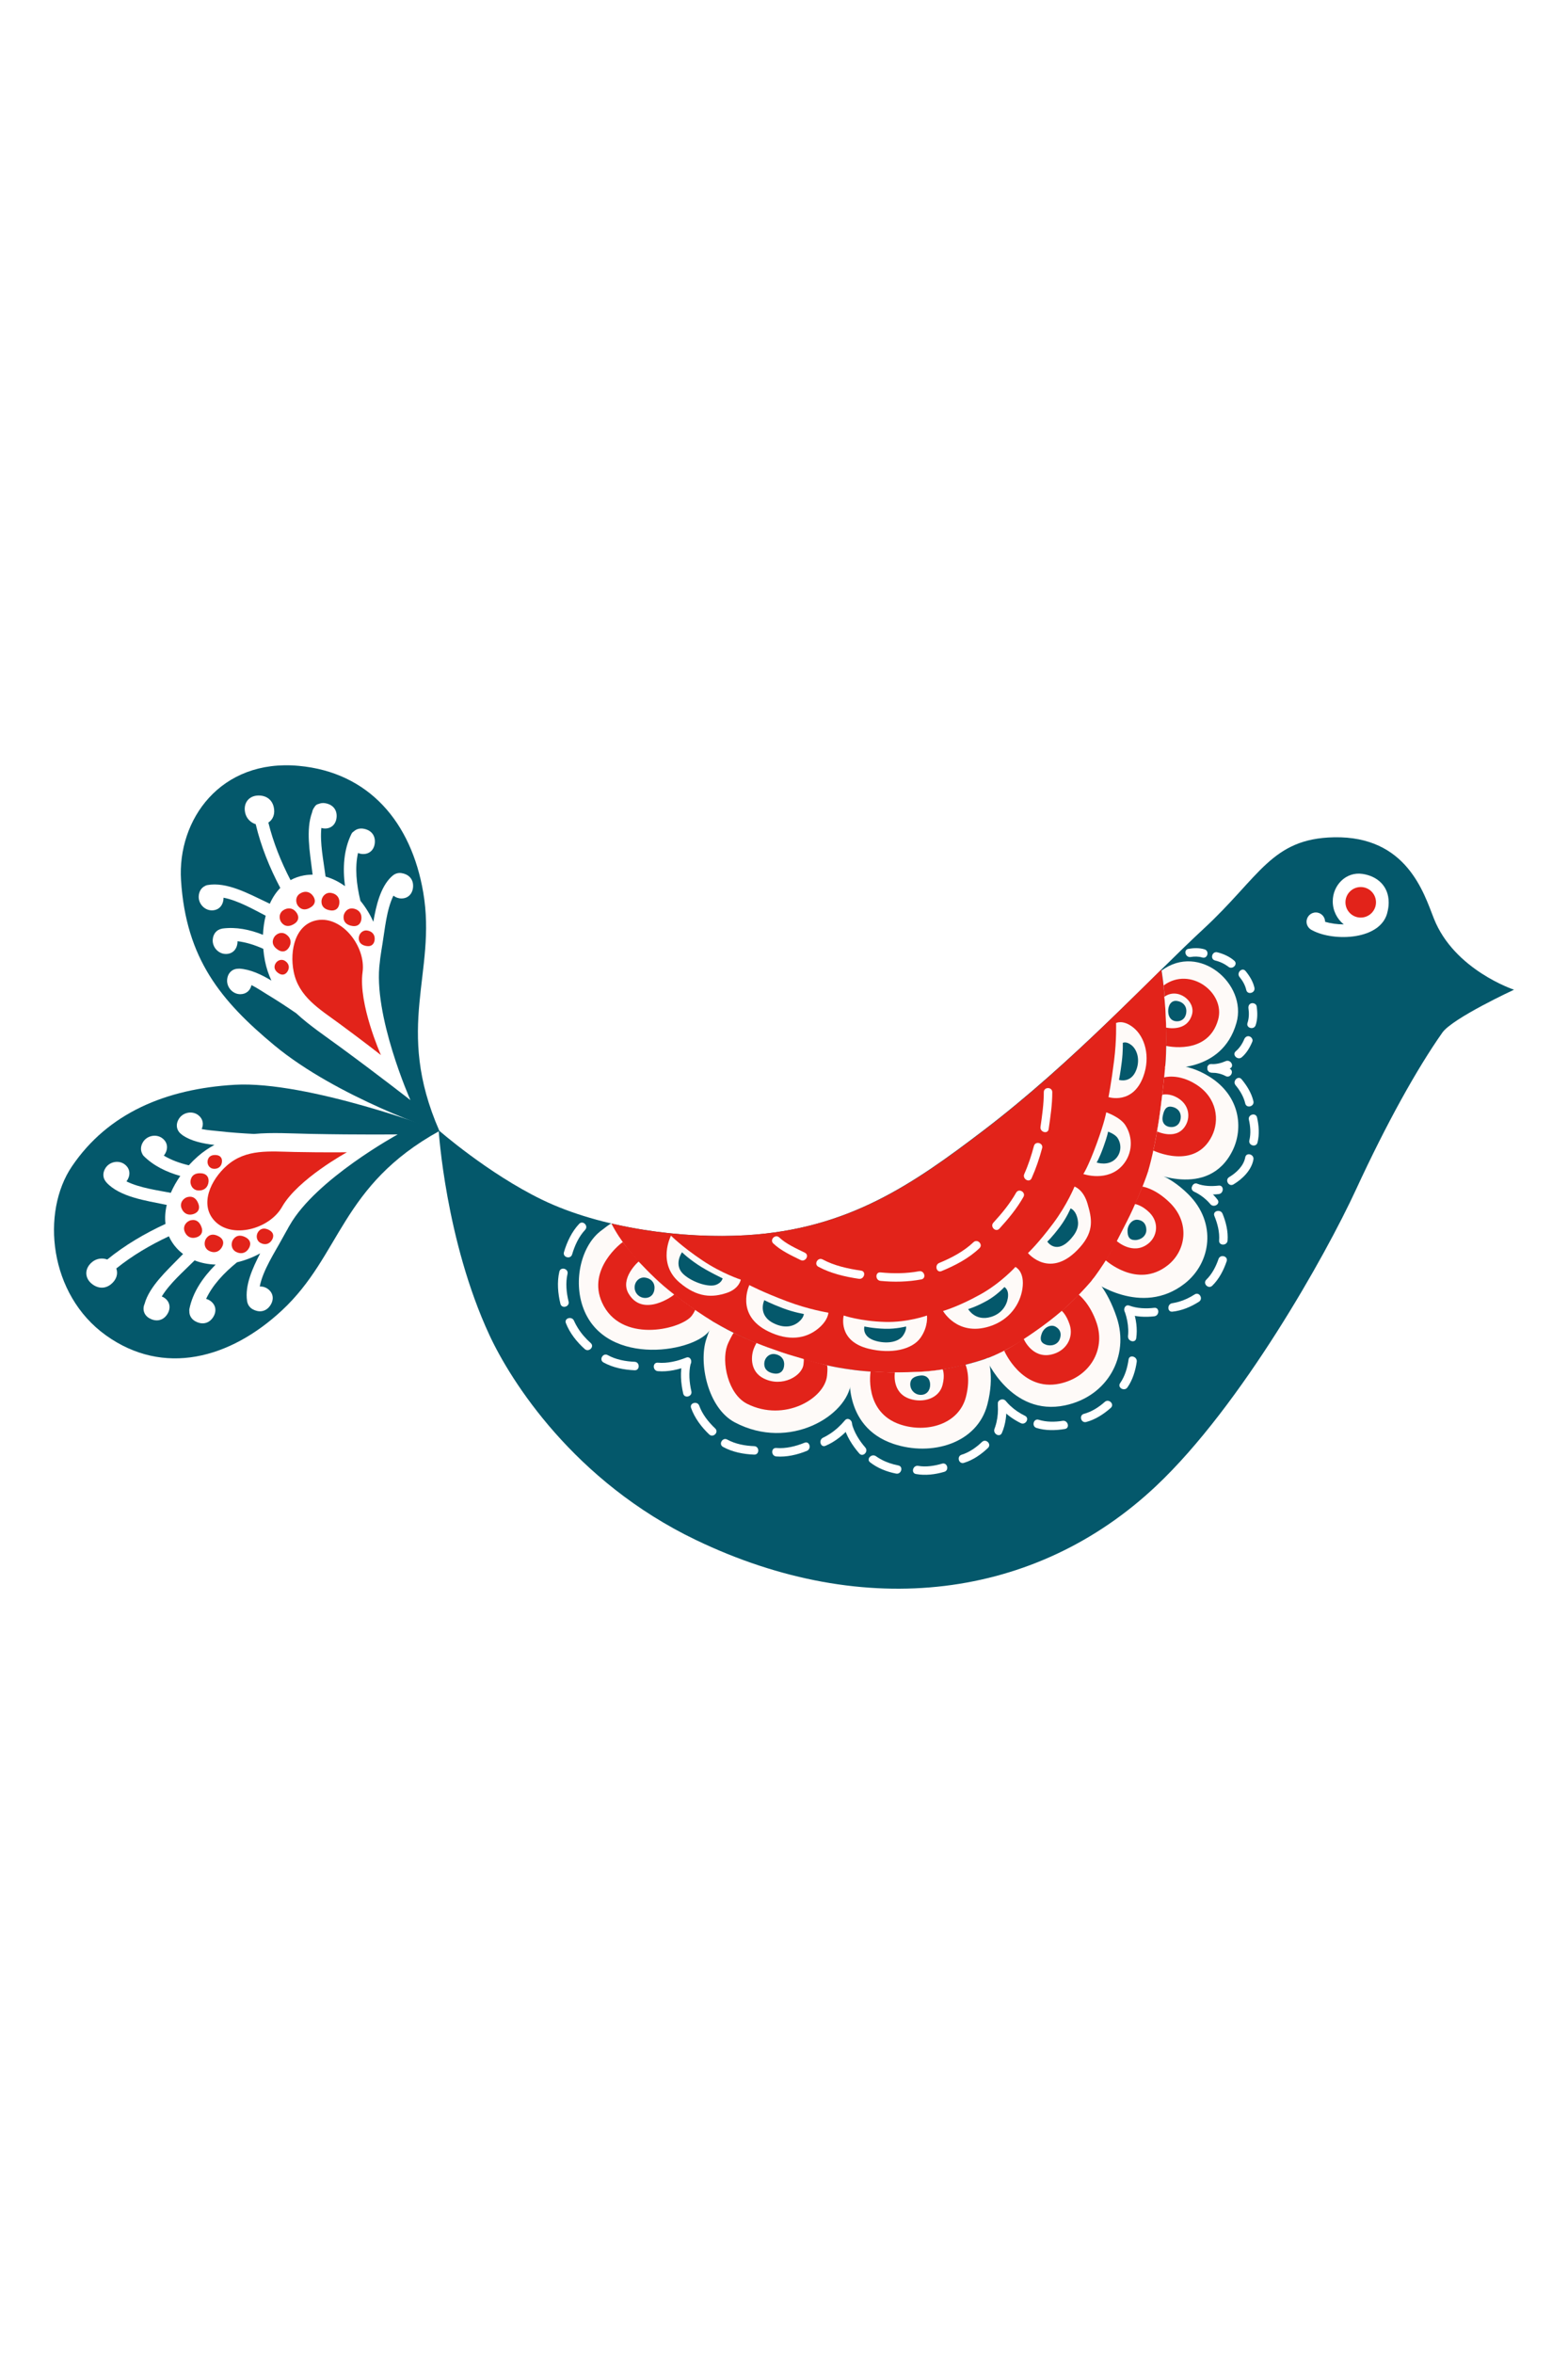 <?xml version="1.0" encoding="UTF-8"?>
<svg width="240px" height="360px" viewBox="0 0 240 360" version="1.1" xmlns="http://www.w3.org/2000/svg" xmlns:xlink="http://www.w3.org/1999/xlink">
    <!-- Generator: Sketch 52.5 (67469) - http://www.bohemiancoding.com/sketch -->
    <title>card8</title>
    <desc>Created with Sketch.</desc>
    <g id="card8" stroke="none" stroke-width="1" fill="none" fill-rule="evenodd">
        <rect fill="#FFFFFF" x="0" y="0" width="240" height="360"></rect>
        <g id="Group" transform="translate(8, 117)">
            <path d="M59.143,55.92 C59.143,55.92 66.671,62.522 74.946,66.542 C84.013,70.946 96.638,72.577 106.292,71.982 C121.836,71.024 131.681,64.21 142.561,55.92 C156.32,45.437 168.276,32.455 176.24,25.091 C184.827,17.151 186.601,11.288 196.188,11.102 C207.328,10.886 209.938,19.652 211.473,23.537 C214.581,31.404 223.736,34.423 223.736,34.423 C223.736,34.423 214.32,38.782 212.768,40.986 C208.891,46.49 204.219,54.884 199.556,64.987 C194.893,75.091 182.025,98.019 168.986,110.323 C150.593,127.681 124.427,131.048 98.521,118.613 C79.835,109.644 70.158,94.253 66.915,87.267 C60.179,72.759 59.143,55.92 59.143,55.92 Z" id="Path" fill="#04586B"></path>
            <path d="M106.368,71.971 C100.091,72.358 92.579,71.837 85.583,70.191 C85.585,70.194 85.583,70.191 85.569,70.158 C91.527,83.63 119.877,98.804 142.922,90.864 C161.225,84.557 168.104,65.257 169.548,54.927 C170.61,47.336 170.955,38.752 169.764,31.333 C162.375,38.603 153.023,47.997 142.638,55.909 C131.756,64.199 121.913,71.014 106.368,71.971 Z" id="Path" fill="#E2231A"></path>
            <g transform="translate(80.462, 69.949)" fill="#FEFAF8" id="Path">
                <path d="M5.121,0.242 C4.872,0.276 3.977,1.029 3.659,1.255 C0.579,3.448 -0.828,8.909 0.859,13.298 C4.354,22.389 18.405,19.871 20.289,16.381 C20.448,16.086 20.663,15.671 20.755,15.3 C13.623,10.928 7.708,5.36 5.121,0.242 Z"></path>
            </g>
            <g transform="translate(83.292, 72.78)" fill="#E2231A" id="Path">
                <path d="M4.03,0.254 C3.883,0.319 -1.481,4.354 0.864,9.52 C3.683,15.728 12.563,13.7 14.465,11.678 C14.658,11.473 15.057,10.851 15.113,10.604 C10.266,7.225 6.96,4.01 4.03,0.254 Z"></path>
            </g>
            <g transform="translate(87.74, 76.014)" fill="#FEFAF8" id="Path">
                <path d="M2.008,0.003 C1.935,0.036 -0.885,2.563 0.461,4.884 C2.663,8.677 7.417,5.163 7.445,5.039 C5.109,3.233 3.736,1.798 2.008,0.003 Z"></path>
            </g>
            <g transform="translate(99.466, 84.91)" fill="#FEFAF8" id="Path">
                <path d="M1.752,0.339 C1.463,0.608 0.91,2.143 0.626,3.021 C-0.541,6.617 0.854,13.522 5.014,15.715 C13.401,20.136 22.304,14.639 22.782,9.611 C22.882,8.552 22.797,7.965 22.664,7.611 C18.337,7.055 14.072,5.668 10.454,4.386 C7.135,3.21 4.739,2.08 1.752,0.339 Z"></path>
            </g>
            <g transform="translate(102.7, 86.527)" fill="#E2231A" id="Path">
                <path d="M1.587,0.396 C1.468,0.546 0.832,1.695 0.596,2.372 C-0.276,4.871 0.723,9.785 3.668,11.257 C9.357,14.104 15.554,10.452 15.889,6.932 C15.959,6.191 15.981,5.615 15.888,5.366 C11.411,4.169 10.171,3.814 7.639,2.917 C5.315,2.093 4.117,1.569 1.587,0.396 Z"></path>
            </g>
            <g transform="translate(106.744, 88.144)" fill="#FEFAF8" id="Path">
                <path d="M1.038,0.333 C0.979,0.408 0.711,0.962 0.593,1.3 C0.157,2.549 0.131,4.73 2.128,5.743 C4.988,7.193 8.072,5.34 8.239,3.58 C8.274,3.21 8.315,2.903 8.269,2.779 C6.084,2.147 5.577,2 4.311,1.551 C3.15,1.139 2.373,0.885 1.038,0.333 Z"></path>
            </g>
            <path d="M122.13,92.521 C122.13,92.521 120.738,101.224 128.767,103.913 C134.563,105.855 141.57,103.873 143.127,97.889 C144.289,93.42 143.181,90.775 143.181,90.775 C143.181,90.775 138.504,92.578 132.675,92.886 C126.224,93.226 122.13,92.521 122.13,92.521 Z" id="Path" fill="#FEFAF8"></path>
            <path d="M125.261,92.804 C125.261,92.804 124.175,99.059 129.795,100.942 C133.853,102.3 138.757,100.913 139.847,96.724 C140.661,93.596 139.761,91.744 139.761,91.744 C139.761,91.744 136.555,92.683 132.46,92.897 C127.976,93.13 125.261,92.804 125.261,92.804 Z" id="Path" fill="#E2231A"></path>
            <path d="M128.973,92.968 C128.973,92.968 128.429,96.072 131.239,97.013 C133.268,97.693 135.721,96.999 136.266,94.904 C136.672,93.34 136.289,92.504 136.289,92.504 C136.289,92.504 134.62,92.815 132.579,92.891 C130.336,92.975 128.973,92.968 128.973,92.968 Z" id="Path" fill="#FEFAF8"></path>
            <path d="M121.139,84.27 C121.139,84.27 120.125,88.163 124.957,89.351 C128.445,90.208 131.643,89.468 132.906,87.662 C134.121,85.923 133.883,84.27 133.883,84.27 C133.883,84.27 130.932,85.344 127.48,85.249 C123.687,85.144 121.139,84.27 121.139,84.27 Z" id="Path" fill="#FEFAF8"></path>
            <path d="M124.309,85.946 C124.309,85.946 123.813,87.612 126.229,88.205 C127.973,88.634 129.572,88.264 130.203,87.361 C130.811,86.492 130.682,85.946 130.682,85.946 C130.682,85.946 129.202,86.346 127.476,86.299 C125.579,86.246 124.309,85.946 124.309,85.946 Z" id="Path" fill="#04586B"></path>
            <path d="M161.668,50.852 C161.668,50.852 165.389,52.06 166.992,47.717 C168.149,44.582 167.194,41.618 165.512,40.248 C163.892,38.929 162.826,39.521 162.826,39.521 C162.826,39.521 162.925,42.055 162.527,45.242 C162.09,48.743 161.668,50.852 161.668,50.852 Z" id="Path" fill="#FEFAF8"></path>
            <path d="M163.277,48.219 C163.277,48.219 165.138,48.823 165.939,46.651 C166.518,45.084 166.04,43.602 165.199,42.917 C164.389,42.258 163.856,42.553 163.856,42.553 C163.856,42.553 163.906,43.821 163.707,45.414 C163.488,47.165 163.277,48.219 163.277,48.219 Z" id="Path" fill="#04586B"></path>
            <path d="M94.701,72.047 C94.701,72.047 92.529,76.25 95.988,79.204 C98.783,81.591 101.079,81.525 103.231,80.813 C105.16,80.175 105.386,78.782 105.386,78.782 C105.386,78.782 102.514,77.849 99.549,75.863 C96.289,73.679 94.701,72.047 94.701,72.047 Z" id="Path" fill="#FEFAF8"></path>
            <path d="M96.393,74.591 C96.393,74.591 94.978,76.565 96.707,78.042 C98.104,79.236 100.447,79.951 101.523,79.595 C102.488,79.276 102.601,78.58 102.601,78.58 C102.601,78.58 100.299,77.493 98.816,76.499 C97.186,75.408 96.393,74.591 96.393,74.591 Z" id="Path" fill="#04586B"></path>
            <path d="M149.339,74.712 C149.339,74.712 152.8,78.924 157.329,73.795 C159.539,71.293 159.097,69.366 158.465,67.188 C157.815,64.944 156.466,64.543 156.466,64.543 C156.466,64.543 155.355,67.291 153.22,70.152 C150.873,73.297 149.339,74.712 149.339,74.712 Z" id="Path" fill="#FEFAF8"></path>
            <path d="M152.3,72.965 C152.3,72.965 153.67,75.071 155.934,72.506 C157.039,71.255 157.178,70.292 156.863,69.203 C156.537,68.081 155.862,67.88 155.862,67.88 C155.862,67.88 155.307,69.254 154.239,70.685 C153.066,72.257 152.3,72.965 152.3,72.965 Z" id="Path" fill="#04586B"></path>
            <path d="M142.922,90.863 C142.922,90.863 146.746,99.77 155.029,98.015 C161.571,96.63 164.884,90.443 162.931,84.576 C161.472,80.195 159.477,78.47 159.477,78.47 C159.477,78.47 156.161,82.639 151.44,86.072 C146.215,89.87 142.922,90.863 142.922,90.863 Z" id="Path" fill="#FEFAF8"></path>
            <path d="M145.704,89.65 C145.704,89.65 148.379,95.924 154.178,94.696 C158.757,93.726 161.235,89.559 159.868,85.453 C158.847,82.386 157.102,81.071 157.102,81.071 C157.102,81.071 154.936,83.465 151.551,85.907 C147.801,88.614 145.704,89.65 145.704,89.65 Z" id="Path" fill="#E2231A"></path>
            <path d="M148.698,87.868 C148.698,87.868 149.97,90.865 152.869,90.251 C155.158,89.766 156.397,87.682 155.714,85.629 C155.203,84.095 154.514,83.56 154.514,83.56 C154.514,83.56 153.211,84.694 151.559,85.895 C149.73,87.225 148.698,87.868 148.698,87.868 Z" id="Path" fill="#FEFAF8"></path>
            <path d="M159.109,78.914 C159.109,78.914 166.687,84.594 173.348,79.366 C177.363,76.214 178.284,70.114 173.909,65.745 C170.641,62.482 167.74,62.156 167.74,62.156 C167.74,62.156 167.134,64.252 164.826,69.286 C162.164,75.091 159.109,78.914 159.109,78.914 Z" id="Path" fill="#FEFAF8"></path>
            <path d="M161.198,75.787 C161.198,75.787 166.058,80.258 170.72,76.598 C173.531,74.392 174.176,70.122 171.113,67.064 C168.826,64.78 166.847,64.544 166.847,64.544 C166.847,64.544 165.877,67.028 164.58,69.629 C161.899,75.006 161.198,75.787 161.198,75.787 Z" id="Path" fill="#E2231A"></path>
            <path d="M162.942,72.883 C162.942,72.883 165.408,75.111 167.739,73.281 C169.145,72.178 169.467,70.043 167.935,68.514 C166.791,67.372 165.739,67.217 165.739,67.217 C165.739,67.217 165.173,68.522 164.501,69.833 C163.156,72.464 162.942,72.883 162.942,72.883 Z" id="Path" fill="#FEFAF8"></path>
            <path d="M167.739,62.156 C167.739,62.156 176.919,66.623 180.662,59.027 C182.316,55.671 181.864,50.731 177.177,47.767 C173.274,45.299 170.343,46.153 170.343,46.153 C170.343,46.153 170.158,48.525 169.687,52.184 C168.863,58.591 167.739,62.156 167.739,62.156 Z" id="Path" fill="#FEFAF8"></path>
            <path d="M168.526,59.026 C168.526,59.026 174.886,62.109 177.506,56.792 C178.663,54.443 178.347,50.985 175.066,48.91 C172.334,47.182 170.187,47.839 170.187,47.839 C170.187,47.839 170.043,49.423 169.713,51.985 C169.136,56.47 168.526,59.026 168.526,59.026 Z" id="Path" fill="#E2231A"></path>
            <path d="M169.096,56.101 C169.096,56.101 172.269,57.639 173.578,54.98 C174.157,53.806 173.999,52.077 172.358,51.039 C170.992,50.175 169.898,50.494 169.898,50.494 C169.898,50.494 169.8,51.296 169.635,52.577 C169.346,54.819 169.096,56.101 169.096,56.101 Z" id="Path" fill="#FEFAF8"></path>
            <path d="M170.326,46.355 C170.326,46.355 179.025,47.403 181.26,39.47 C182.915,33.591 175.614,27.181 169.789,31.49 C169.789,31.49 170.194,33.706 170.379,37.386 C170.701,43.779 170.326,46.355 170.326,46.355 Z" id="Path" fill="#FEFAF8"></path>
            <path d="M170.462,43.011 C170.462,43.011 176.881,44.565 178.446,39.012 C179.604,34.896 174.175,30.762 170.098,33.778 C170.098,33.778 170.281,35.071 170.384,37.705 C170.559,42.171 170.462,43.011 170.462,43.011 Z" id="Path" fill="#E2231A"></path>
            <path d="M170.485,40.216 C170.485,40.216 173.669,40.988 174.451,38.211 C175.031,36.153 172.24,34.01 170.201,35.519 C170.201,35.519 170.312,36.27 170.382,37.553 C170.505,39.8 170.485,40.216 170.485,40.216 Z" id="Path" fill="#FEFAF8"></path>
            <path d="M179.895,72.794 C179.999,71.414 179.644,69.955 179.123,68.692 C178.81,67.932 177.556,68.265 177.874,69.036 C178.358,70.209 178.696,71.514 178.6,72.794 C178.538,73.626 179.834,73.622 179.895,72.794 Z" id="Path" fill="#FFFFFF"></path>
            <path d="M174.902,65.357 C176.038,65.774 177.352,65.826 178.539,65.69 C179.357,65.596 179.367,64.299 178.539,64.394 C177.45,64.52 176.287,64.491 175.246,64.108 C174.462,63.819 174.124,65.071 174.902,65.357 Z" id="Path" fill="#FFFFFF"></path>
            <path d="M180.238,46.509 C179.392,46.039 178.386,45.84 177.429,45.805 C176.595,45.774 176.597,47.07 177.429,47.1 C178.156,47.127 178.94,47.27 179.584,47.628 C180.313,48.033 180.967,46.915 180.238,46.509 Z" id="Path" fill="#FFFFFF"></path>
            <path d="M177.42,47.097 C178.389,47.148 179.372,46.861 180.247,46.475 C181.008,46.138 180.35,45.022 179.593,45.356 C178.926,45.651 178.155,45.841 177.42,45.802 C176.586,45.758 176.589,47.054 177.42,47.097 Z" id="Path" fill="#FFFFFF"></path>
            <g transform="translate(77.227, 27.899)" fill="#FFFFFF" id="Path">
                <path d="M3.415,42.351 C2.294,43.543 1.547,45.122 1.094,46.674 C0.86,47.475 2.109,47.818 2.343,47.018 C2.733,45.683 3.364,44.295 4.33,43.267 C4.901,42.66 3.987,41.742 3.415,42.351 Z"></path>
                <path d="M0.388,49.66 C0.017,51.262 0.166,52.995 0.55,54.577 C0.748,55.386 1.997,55.043 1.8,54.232 C1.471,52.885 1.319,51.375 1.637,50.004 C1.824,49.193 0.576,48.847 0.388,49.66 Z"></path>
                <path d="M1.388,57.533 C1.982,59.059 3.061,60.421 4.273,61.5 C4.893,62.052 5.813,61.139 5.189,60.584 C4.414,59.893 3.739,59.122 3.195,58.236 C3.037,57.977 2.887,57.711 2.754,57.438 C2.702,57.331 2.595,57.08 2.637,57.188 C2.338,56.42 1.086,56.754 1.388,57.533 Z"></path>
                <path d="M7.142,63.549 C8.575,64.348 10.287,64.681 11.908,64.747 C12.742,64.78 12.74,63.485 11.908,63.451 C10.52,63.395 9.026,63.116 7.796,62.43 C7.067,62.024 6.413,63.143 7.142,63.549 Z"></path>
                <path d="M20.551,70.518 C21.099,72.059 22.149,73.451 23.325,74.564 C23.93,75.137 24.848,74.222 24.241,73.647 C23.233,72.694 22.272,71.5 21.801,70.173 C21.523,69.394 20.272,69.73 20.551,70.518 Z"></path>
                <path d="M25.438,76.472 C26.875,77.265 28.587,77.593 30.208,77.652 C31.042,77.682 31.041,76.387 30.208,76.357 C28.82,76.306 27.325,76.034 26.092,75.353 C25.362,74.95 24.707,76.069 25.438,76.472 Z"></path>
                <path d="M33.594,77.933 C35.164,78.061 36.825,77.667 38.266,77.083 C39.029,76.774 38.695,75.521 37.922,75.834 C36.57,76.382 35.065,76.758 33.594,76.638 C32.763,76.57 32.767,77.866 33.594,77.933 Z"></path>
                <path d="M47.953,78.833 C49.094,79.726 50.512,80.279 51.924,80.555 C52.738,80.715 53.086,79.467 52.268,79.307 C51.387,79.134 50.537,78.862 49.741,78.442 C49.501,78.315 49.266,78.179 49.04,78.029 C48.974,77.986 48.622,77.724 48.868,77.917 C48.219,77.409 47.296,78.32 47.953,78.833 Z"></path>
                <path d="M54.979,80.623 C56.41,80.881 57.927,80.693 59.309,80.284 C60.107,80.048 59.767,78.797 58.965,79.035 C57.822,79.374 56.497,79.585 55.323,79.374 C54.508,79.227 54.158,80.475 54.979,80.623 Z"></path>
                <path d="M62.31,78.914 C63.692,78.498 64.96,77.619 65.991,76.632 C66.594,76.054 65.678,75.139 65.075,75.716 C64.206,76.548 63.133,77.313 61.966,77.665 C61.17,77.906 61.509,79.156 62.31,78.914 Z"></path>
                <path d="M68.123,74.339 C68.704,73.007 68.881,71.495 68.8,70.055 C68.753,69.227 67.458,69.221 67.504,70.055 C67.555,70.951 67.503,71.835 67.295,72.71 C67.236,72.963 67.166,73.213 67.082,73.459 C67.06,73.525 66.884,73.962 67.005,73.686 C66.675,74.442 67.79,75.103 68.123,74.339 Z"></path>
                <path d="M67.628,70.132 C68.491,71.291 69.721,72.201 71.007,72.834 C71.752,73.201 72.409,72.084 71.661,71.716 C70.854,71.319 70.108,70.83 69.449,70.216 C69.254,70.033 69.066,69.844 68.889,69.643 C68.836,69.583 68.578,69.254 68.746,69.478 C68.254,68.817 67.129,69.462 67.628,70.132 Z"></path>
                <path d="M73.42,73.57 C74.808,74.004 76.347,73.964 77.762,73.732 C78.582,73.597 78.234,72.348 77.417,72.483 C76.23,72.677 74.925,72.684 73.764,72.321 C72.967,72.071 72.626,73.321 73.42,73.57 Z"></path>
                <path d="M81.033,72.66 C82.43,72.293 83.722,71.45 84.788,70.503 C85.413,69.947 84.494,69.034 83.872,69.587 C82.971,70.387 81.868,71.101 80.688,71.411 C79.883,71.622 80.224,72.872 81.033,72.66 Z"></path>
                <path d="M87.342,67.366 C88.133,66.234 88.573,64.798 88.764,63.448 C88.879,62.633 87.632,62.28 87.515,63.103 C87.337,64.359 86.959,65.66 86.224,66.712 C85.745,67.397 86.868,68.045 87.342,67.366 Z"></path>
                <path d="M88.686,59.844 C88.896,58.403 88.67,56.899 88.214,55.527 C87.952,54.74 86.701,55.077 86.965,55.871 C87.248,56.723 87.432,57.591 87.461,58.489 C87.469,58.736 87.468,58.984 87.453,59.23 C87.449,59.303 87.393,59.803 87.437,59.499 C87.318,60.315 88.566,60.667 88.686,59.844 Z"></path>
                <path d="M87.289,56.105 C88.587,56.585 90.088,56.645 91.445,56.49 C92.264,56.397 92.273,55.101 91.445,55.195 C90.185,55.338 88.837,55.301 87.633,54.856 C86.85,54.567 86.513,55.818 87.289,56.105 Z"></path>
                <path d="M94.226,55.78 C95.671,55.631 97.075,55.037 98.288,54.259 C98.987,53.811 98.339,52.689 97.634,53.141 C96.876,53.627 96.079,54.013 95.213,54.263 C94.93,54.344 94.335,54.474 94.226,54.485 C93.405,54.57 93.396,55.866 94.226,55.78 Z"></path>
                <path d="M100.33,51.805 C101.362,50.797 102.071,49.422 102.526,48.072 C102.793,47.28 101.542,46.941 101.277,47.727 C100.892,48.869 100.286,50.037 99.414,50.889 C98.817,51.473 99.733,52.389 100.33,51.805 Z"></path>
                <path d="M101.132,38.648 C100.37,37.63 99.293,36.829 98.158,36.274 C97.413,35.909 96.755,37.026 97.505,37.393 C98.201,37.733 98.845,38.151 99.413,38.68 C99.583,38.838 99.747,39.003 99.901,39.177 C99.953,39.236 100.187,39.535 100.013,39.303 C100.506,39.962 101.632,39.317 101.132,38.648 Z"></path>
                <path d="M103.571,36.309 C104.944,35.489 106.326,34.136 106.621,32.511 C106.769,31.696 105.521,31.346 105.372,32.167 C105.135,33.474 104.022,34.53 102.917,35.191 C102.203,35.618 102.853,36.738 103.571,36.309 Z"></path>
                <path d="M107.252,29.898 C107.559,28.657 107.462,27.309 107.181,26.076 C106.996,25.263 105.747,25.607 105.932,26.42 C106.16,27.423 106.253,28.542 106.003,29.554 C105.802,30.363 107.051,30.708 107.252,29.898 Z"></path>
                <path d="M106.621,23.581 C106.335,22.342 105.619,21.19 104.815,20.227 C104.28,19.587 103.368,20.507 103.899,21.143 C104.562,21.937 105.137,22.906 105.372,23.925 C105.559,24.737 106.809,24.394 106.621,23.581 Z"></path>
                <path d="M104.845,16.852 C105.58,16.227 106.096,15.336 106.458,14.458 C106.592,14.132 106.313,13.749 106.006,13.661 C105.635,13.555 105.342,13.792 105.209,14.114 C104.931,14.788 104.49,15.459 103.928,15.936 C103.292,16.476 104.212,17.388 104.845,16.852 Z"></path>
                <path d="M106.968,11.946 C107.275,11.024 107.257,9.998 107.115,9.05 C107.063,8.701 106.627,8.516 106.318,8.597 C105.947,8.695 105.815,9.05 105.866,9.394 C105.973,10.114 105.95,10.906 105.719,11.602 C105.455,12.395 106.706,12.735 106.968,11.946 Z"></path>
                <path d="M106.776,6.215 C106.566,5.274 106.027,4.399 105.421,3.666 C104.889,3.023 103.977,3.944 104.504,4.582 C104.971,5.146 105.366,5.838 105.527,6.56 C105.708,7.373 106.958,7.029 106.776,6.215 Z"></path>
                <path d="M103.686,2.08 C102.958,1.448 102.027,1.029 101.098,0.8 C100.289,0.601 99.944,1.849 100.754,2.049 C101.294,2.182 101.799,2.378 102.277,2.663 C102.423,2.749 102.563,2.844 102.702,2.942 C102.851,3.047 102.649,2.891 102.77,2.996 C103.396,3.541 104.316,2.628 103.686,2.08 Z"></path>
                <path d="M99.142,0.348 C98.354,0.104 97.484,0.132 96.682,0.269 C95.862,0.408 96.21,1.657 97.026,1.518 C97.601,1.42 98.235,1.423 98.798,1.597 C99.595,1.844 99.937,0.594 99.142,0.348 Z"></path>
                <path d="M15.464,64.884 C17.034,65.021 18.697,64.636 20.141,64.061 C20.907,63.756 20.573,62.503 19.797,62.812 C18.442,63.352 16.935,63.717 15.464,63.589 C14.634,63.517 14.639,64.812 15.464,64.884 Z"></path>
                <path d="M19.239,63.388 C18.848,64.986 18.98,66.722 19.345,68.307 C19.532,69.119 20.781,68.775 20.594,67.963 C20.283,66.61 20.154,65.099 20.488,63.733 C20.685,62.923 19.437,62.578 19.239,63.388 Z"></path>
            </g>
            <g transform="translate(117.256, 99.87)" fill="#FFFFFF" id="Path">
                <path d="M1.093,4.334 C2.604,3.7 3.937,2.597 4.986,1.353 C5.521,0.72 4.609,-0.201 4.07,0.437 C3.403,1.229 2.647,1.931 1.778,2.496 C1.516,2.667 1.246,2.827 0.968,2.97 C0.886,3.012 0.442,3.213 0.748,3.084 C-0.009,3.402 0.323,4.656 1.093,4.334 Z"></path>
                <path d="M3.868,1.227 C4.265,2.814 5.207,4.288 6.267,5.507 C6.815,6.137 7.728,5.218 7.183,4.59 C6.268,3.538 5.46,2.252 5.117,0.883 C4.915,0.074 3.665,0.417 3.868,1.227 Z"></path>
            </g>
            <g transform="translate(109.978, 49.329)" fill="#FFFFFF" id="Path">
                <path d="M0.385,23.917 C1.541,25.019 3.153,25.754 4.56,26.449 C5.305,26.817 5.962,25.699 5.213,25.33 C3.915,24.689 2.346,23.998 1.3,23.001 C0.697,22.426 -0.22,23.341 0.385,23.917 Z"></path>
                <path d="M7.283,27.481 C9.174,28.501 11.378,29.014 13.483,29.324 C14.298,29.444 14.651,28.196 13.827,28.075 C11.837,27.782 9.727,27.328 7.937,26.363 C7.203,25.967 6.548,27.085 7.283,27.481 Z"></path>
                <path d="M16.79,29.64 C18.863,29.848 20.994,29.799 23.041,29.415 C23.859,29.261 23.513,28.013 22.697,28.166 C20.768,28.528 18.742,28.541 16.79,28.344 C15.962,28.261 15.967,29.557 16.79,29.64 Z"></path>
                <path d="M26.128,28.146 C28.205,27.295 30.304,26.202 31.937,24.642 C32.541,24.066 31.624,23.151 31.021,23.727 C29.562,25.12 27.642,26.136 25.783,26.897 C25.023,27.208 25.356,28.462 26.128,28.146 Z"></path>
                <path d="M34.988,21.651 C36.349,20.165 37.676,18.558 38.67,16.8 C39.08,16.074 37.962,15.42 37.551,16.147 C36.609,17.814 35.363,19.326 34.071,20.735 C33.509,21.349 34.423,22.267 34.988,21.651 Z"></path>
                <path d="M39.92,13.937 C40.584,12.455 41.111,10.906 41.53,9.338 C41.745,8.532 40.496,8.189 40.28,8.994 C39.891,10.451 39.419,11.905 38.801,13.283 C38.463,14.038 39.579,14.697 39.92,13.937 Z"></path>
                <path d="M42.53,6.419 C42.8,4.557 43.089,2.654 43.084,0.77 C43.082,-0.064 41.787,-0.065 41.789,0.77 C41.793,2.539 41.534,4.326 41.281,6.074 C41.163,6.89 42.411,7.242 42.53,6.419 Z"></path>
            </g>
            <path d="M136.344,83.575 C136.344,83.575 138.514,87.461 143.402,85.949 C146.591,84.963 148.146,82.449 148.488,80.207 C148.903,77.491 147.419,76.839 147.419,76.839 C147.419,76.839 145.22,79.275 142.104,81.016 C138.679,82.929 136.344,83.575 136.344,83.575 Z" id="Path" fill="#FEFAF8"></path>
            <path d="M140.19,83.284 C140.19,83.284 141.275,85.228 143.719,84.471 C145.314,83.978 146.091,82.721 146.262,81.6 C146.47,80.242 145.728,79.916 145.728,79.916 C145.728,79.916 144.628,81.134 143.07,82.005 C141.357,82.962 140.19,83.284 140.19,83.284 Z" id="Path" fill="#04586B"></path>
            <path d="M157.814,62.623 C157.814,62.623 161.54,63.92 163.849,61.252 C165.351,59.515 165.471,57.05 164.245,55.143 C163.452,53.91 161.323,53.178 161.323,53.178 C161.323,53.178 161.115,54.527 159.887,57.896 C158.543,61.581 157.814,62.623 157.814,62.623 Z" id="Path" fill="#FEFAF8"></path>
            <path d="M159.852,60.859 C159.852,60.859 161.715,61.507 162.869,60.174 C163.62,59.305 163.68,58.072 163.067,57.119 C162.671,56.503 161.606,56.137 161.606,56.137 C161.606,56.137 161.502,56.811 160.889,58.495 C160.217,60.338 159.852,60.859 159.852,60.859 Z" id="Path" fill="#04586B"></path>
            <path d="M106.7,79.613 C106.7,79.613 104.462,84.184 109.594,86.7 C112.696,88.22 115.317,87.829 117.201,86.293 C118.794,84.994 118.793,83.834 118.793,83.834 C118.793,83.834 115.842,83.379 112.387,82.069 C108.591,80.629 106.7,79.613 106.7,79.613 Z" id="Path" fill="#FEFAF8"></path>
            <path d="M108.988,81.921 C108.988,81.921 107.869,84.207 110.435,85.465 C111.985,86.225 113.296,86.03 114.238,85.262 C115.035,84.612 115.034,84.032 115.034,84.032 C115.034,84.032 113.559,83.805 111.831,83.15 C109.933,82.43 108.988,81.921 108.988,81.921 Z" id="Path" fill="#04586B"></path>
            <path d="M92.182,80.024 C92.182,80.916 91.642,81.58 90.75,81.58 C89.858,81.58 89.135,80.857 89.135,79.965 C89.135,79.073 89.868,78.34 90.75,78.469 C91.565,78.588 92.182,79.132 92.182,80.024 Z" id="Path" fill="#04586B"></path>
            <path d="M167.461,71.193 C167.461,72.085 166.634,72.726 165.742,72.726 C164.85,72.726 164.581,72.197 164.581,71.305 C164.581,70.413 165.301,69.496 166.184,69.625 C166.999,69.744 167.461,70.301 167.461,71.193 Z" id="Path" fill="#04586B"></path>
            <path d="M154.201,87.902 C153.882,88.734 152.879,89.037 152.047,88.717 C151.215,88.397 151.154,87.806 151.474,86.973 C151.794,86.141 152.795,85.544 153.573,85.98 C154.291,86.384 154.522,87.069 154.201,87.902 Z" id="Path" fill="#04586B"></path>
            <path d="M172.728,53.88 C172.728,54.772 172.188,55.436 171.296,55.436 C170.404,55.436 169.774,54.822 169.963,53.81 C170.127,52.934 170.413,52.196 171.296,52.325 C172.111,52.444 172.728,52.989 172.728,53.88 Z" id="Path" fill="#04586B"></path>
            <path d="M173.584,37.697 C173.584,38.589 173.044,39.253 172.152,39.253 C171.26,39.253 170.803,38.582 170.803,37.69 C170.803,36.798 171.269,36.013 172.152,36.142 C172.966,36.261 173.584,36.806 173.584,37.697 Z" id="Path" fill="#04586B"></path>
            <path d="M134.371,94.855 C134.371,95.747 133.831,96.411 132.939,96.411 C132.047,96.411 131.324,95.688 131.324,94.796 C131.324,93.904 131.962,93.567 132.848,93.459 C133.821,93.34 134.371,93.963 134.371,94.855 Z" id="Path" fill="#04586B"></path>
            <path d="M112.028,91.727 C112.028,92.619 111.523,93.287 110.504,93.144 C109.621,93.021 108.98,92.559 108.98,91.667 C108.98,90.775 109.713,90.043 110.595,90.171 C111.41,90.29 112.028,90.835 112.028,91.727 Z" id="Path" fill="#04586B"></path>
            <g transform="translate(19.408, 0)" id="Path">
                <path d="M37.378,19.562 C35.549,8.816 29.078,1.161 18.317,0.173 C6.324,-0.928 -0.292,8.435 0.301,17.694 C1.07,29.689 6.414,36.146 14.579,42.928 C24.15,50.875 39.913,56.179 39.84,56.013 C32.895,40.168 39.47,31.847 37.378,19.562 Z" fill="#04586B"></path>
                <path d="M30.73,30.194 C30.757,30.001 30.777,29.807 30.792,29.612 C30.902,28.841 31.019,28.072 31.148,27.304 C31.486,25.291 31.746,22.196 32.808,20.035 C33.148,20.298 33.57,20.461 34.034,20.461 C35.147,20.461 35.822,19.633 35.822,18.52 C35.822,17.408 35.052,16.728 34.034,16.58 C33.465,16.497 32.95,16.704 32.581,17.074 C32.549,17.099 32.516,17.12 32.485,17.15 C30.808,18.767 30.166,21.547 29.735,24.035 C29.224,22.881 28.55,21.789 27.756,20.817 C27.147,18.304 26.886,15.748 27.391,13.501 C27.634,13.606 27.903,13.664 28.184,13.664 C29.297,13.664 29.972,12.836 29.972,11.724 C29.972,10.611 29.202,9.931 28.184,9.783 C27.613,9.7 27.096,9.864 26.726,10.218 C26.589,10.297 26.465,10.42 26.375,10.606 C25.204,12.997 25.027,15.765 25.395,18.575 C24.47,17.909 23.467,17.406 22.422,17.113 C22.401,16.953 22.377,16.794 22.357,16.635 C22.118,14.754 21.54,11.969 21.779,9.675 C21.956,9.726 22.139,9.761 22.332,9.761 C23.445,9.761 24.12,8.933 24.12,7.821 C24.12,6.708 23.349,6.028 22.332,5.88 C21.978,5.828 21.649,5.879 21.358,6.002 C21.117,6.043 20.889,6.185 20.732,6.466 C20.728,6.472 20.726,6.479 20.722,6.485 C20.548,6.706 20.419,6.976 20.359,7.297 C19.382,9.939 20.035,13.474 20.346,16.077 C20.375,16.326 20.41,16.575 20.441,16.824 C20.01,16.821 19.575,16.852 19.139,16.93 C18.37,17.067 17.681,17.318 17.062,17.656 C15.602,14.845 14.415,11.883 13.668,8.851 C14.425,8.363 14.723,7.457 14.486,6.455 C14.186,5.185 13.123,4.617 11.923,4.723 C10.623,4.837 9.782,5.933 10.128,7.396 C10.328,8.24 10.96,8.861 11.732,9.1 C12.524,12.456 13.852,15.747 15.494,18.85 C14.828,19.532 14.295,20.354 13.887,21.269 C13.681,21.17 13.476,21.068 13.27,20.971 C10.668,19.75 7.291,17.87 4.315,18.417 C4.186,18.441 4.08,18.486 3.988,18.543 C3.443,18.796 3.06,19.339 3.009,20.094 C2.933,21.236 3.875,22.283 5.018,22.283 C6.13,22.283 6.804,21.458 6.805,20.346 C9.006,20.762 11.456,22.166 13.259,23.102 C13.022,24.036 12.886,25.021 12.843,26.022 C10.809,25.21 8.721,24.796 6.676,25.058 C6.624,25.065 6.577,25.079 6.53,25.092 C5.78,25.234 5.215,25.839 5.153,26.767 C5.077,27.908 6.018,28.955 7.162,28.956 C8.275,28.956 8.949,28.128 8.949,27.015 C8.949,27.011 8.949,27.009 8.949,27.005 C10.268,27.163 11.592,27.582 12.89,28.165 C12.943,28.798 13.03,29.426 13.152,30.038 C13.369,31.125 13.708,32.111 14.133,33.027 C12.533,32.059 10.864,31.301 9.252,31.2 C9.171,31.195 9.096,31.199 9.026,31.21 C8.131,31.231 7.426,31.874 7.356,32.92 C7.279,34.061 8.221,35.108 9.364,35.108 C10.284,35.108 10.897,34.539 11.085,33.715 C11.958,34.149 12.804,34.738 13.514,35.164 C15.016,36.066 16.479,37.032 17.925,38.022 C19.967,39.91 22.403,41.534 24.818,43.308 C30.834,47.726 35.414,51.318 35.414,51.318 C35.414,51.318 29.607,38.256 30.73,30.194 Z" fill="#FFFFFF"></path>
                <path d="M28.087,31.744 C28.628,27.858 24.961,23.104 21.132,23.786 C17.813,24.378 16.887,28.376 17.54,31.652 C18.307,35.505 21.459,37.352 24.539,39.614 C28.149,42.265 30.897,44.42 30.897,44.42 C30.897,44.42 27.412,36.582 28.087,31.744 Z" fill="#E2231A"></path>
                <path d="M24.541,21.011 C24.541,21.813 24.086,22.415 23.169,22.286 C22.374,22.175 21.798,21.76 21.798,20.957 C21.798,20.154 22.457,19.495 23.251,19.611 C23.985,19.718 24.541,20.208 24.541,21.011 Z" fill="#E2231A"></path>
                <path d="M27.919,23.399 C27.919,24.202 27.465,24.803 26.547,24.675 C25.752,24.564 25.176,24.148 25.176,23.346 C25.176,22.543 25.835,21.883 26.629,21.999 C27.363,22.106 27.919,22.597 27.919,23.399 Z" fill="#E2231A"></path>
                <path d="M29.944,26.61 C29.944,27.324 29.54,27.858 28.725,27.744 C28.018,27.645 27.506,27.276 27.506,26.563 C27.506,25.85 28.091,25.263 28.797,25.366 C29.45,25.461 29.944,25.897 29.944,26.61 Z" fill="#E2231A"></path>
                <path d="M20.382,19.923 C20.912,20.524 20.971,21.276 20.198,21.787 C19.529,22.229 18.822,22.3 18.29,21.698 C17.759,21.096 17.816,20.166 18.488,19.727 C19.109,19.321 19.85,19.321 20.382,19.923 Z" fill="#E2231A"></path>
                <path d="M17.844,22.461 C18.375,23.062 18.433,23.814 17.66,24.325 C16.991,24.767 16.284,24.838 15.752,24.236 C15.221,23.634 15.278,22.704 15.95,22.265 C16.571,21.859 17.312,21.859 17.844,22.461 Z" fill="#E2231A"></path>
                <path d="M16.941,27.732 C16.612,28.465 15.953,28.828 15.168,28.336 C14.487,27.909 14.131,27.294 14.459,26.562 C14.787,25.829 15.659,25.497 16.336,25.927 C16.962,26.325 17.269,27 16.941,27.732 Z" fill="#E2231A"></path>
                <path d="M16.694,31.451 C16.431,32.037 15.903,32.328 15.275,31.934 C14.731,31.592 14.446,31.101 14.709,30.515 C14.972,29.929 15.668,29.663 16.21,30.007 C16.711,30.325 16.956,30.865 16.694,31.451 Z" fill="#E2231A"></path>
            </g>
            <path d="M35.144,83.494 C27.162,90.917 17.012,93.598 8.224,87.31 C-0.528,81.049 -1.741,68.46 3.011,61.446 C8.531,53.298 17.371,49.583 27.925,48.968 C39.028,48.32 59.406,55.951 59.247,56.039 C44.103,64.403 44.27,75.007 35.144,83.494 Z" id="Path" fill="#04586B"></path>
            <g transform="translate(4.852, 52.968)" id="Path">
                <path d="M34.745,3.515 C31.74,3.456 28.807,3.259 26.03,3.522 C24.249,3.429 22.469,3.307 20.698,3.107 C19.896,3.017 18.93,2.955 18.017,2.773 C18.358,2.009 18.214,1.192 17.489,0.638 C16.58,-0.057 15.196,0.203 14.564,1.156 C13.958,2.068 14.175,3.049 14.952,3.598 C15.002,3.649 15.059,3.697 15.124,3.741 C16.406,4.6 18.149,5.001 19.973,5.201 C19.092,5.666 18.238,6.245 17.417,6.967 C16.94,7.386 16.483,7.839 16.049,8.317 C14.661,7.992 13.356,7.518 12.221,6.836 C12.227,6.828 12.235,6.822 12.242,6.814 C12.918,5.93 12.885,4.862 12.001,4.186 C11.092,3.491 9.708,3.751 9.076,4.704 C8.656,5.337 8.632,6.003 8.914,6.537 C8.959,6.663 9.035,6.787 9.151,6.902 C10.646,8.388 12.598,9.344 14.746,9.947 C14.168,10.771 13.673,11.641 13.29,12.532 C11.351,12.153 8.549,11.794 6.505,10.78 C7.157,9.902 7.119,8.852 6.244,8.183 C5.336,7.489 3.952,7.748 3.319,8.701 C2.822,9.45 2.876,10.246 3.341,10.812 C3.367,10.85 3.391,10.889 3.425,10.926 C5.466,13.187 9.619,13.744 12.422,14.33 C12.505,14.348 12.589,14.363 12.672,14.38 C12.44,15.357 12.364,16.336 12.48,17.285 C9.294,18.753 6.243,20.55 3.567,22.733 C2.808,22.454 1.929,22.563 1.258,23.112 C0.093,24.064 0.096,25.445 1.059,26.326 C1.948,27.139 3.137,27.334 4.147,26.508 C4.945,25.855 5.259,24.953 4.951,24.104 C7.373,22.148 10.128,20.524 12.999,19.18 C13.285,19.824 13.68,20.44 14.207,21.016 C14.504,21.341 14.828,21.629 15.171,21.887 C14.962,22.099 14.751,22.308 14.544,22.523 C12.764,24.366 10.001,26.854 9.277,29.523 C8.899,30.397 9.213,31.277 10.029,31.732 C10.927,32.232 11.951,32.161 12.628,31.277 C13.304,30.393 13.271,29.325 12.387,28.649 C12.238,28.535 12.075,28.453 11.908,28.387 C13.132,26.376 15.286,24.523 16.685,23.113 C16.767,23.031 16.853,22.952 16.935,22.869 C17.935,23.266 19.026,23.476 20.155,23.509 C18.175,25.493 16.646,27.759 16.138,30.295 C16.111,30.427 16.113,30.549 16.132,30.663 C16.115,31.287 16.447,31.853 17.048,32.188 C17.945,32.688 18.97,32.616 19.646,31.732 C20.323,30.849 20.29,29.781 19.406,29.105 C19.188,28.938 18.945,28.823 18.695,28.757 C19.677,26.648 21.426,24.781 23.427,23.159 C24.655,22.868 25.859,22.404 26.971,21.792 C25.806,24.057 24.604,26.674 24.965,29.08 C24.967,29.088 24.97,29.095 24.972,29.104 C25.048,29.608 25.333,30.071 25.823,30.344 C26.721,30.844 27.746,30.773 28.422,29.889 C29.099,29.005 29.066,27.938 28.182,27.262 C27.801,26.971 27.351,26.845 26.906,26.857 C27.377,24.384 29.248,21.567 30.25,19.702 C30.523,19.195 30.811,18.695 31.092,18.192 C31.145,18.124 31.184,18.051 31.212,17.975 C31.267,17.877 31.322,17.778 31.377,17.679 C31.408,17.628 31.441,17.578 31.471,17.525 C35.477,10.439 48.027,3.592 48.027,3.592 C48.027,3.592 42.208,3.662 34.745,3.515 Z" fill="#FFFFFF"></path>
                <path d="M30.314,14.686 C28.383,18.102 22.582,19.649 19.955,16.781 C17.679,14.295 19.372,10.556 21.881,8.351 C24.832,5.758 28.458,6.206 32.278,6.28 C36.756,6.368 40.248,6.326 40.248,6.326 C40.248,6.326 32.718,10.435 30.314,14.686 Z" fill="#E2231A"></path>
                <path d="M20.976,21.056 C21.464,20.419 21.468,19.666 20.662,19.21 C19.963,18.815 19.253,18.795 18.765,19.432 C18.278,20.07 18.401,20.994 19.102,21.385 C19.749,21.746 20.488,21.694 20.976,21.056 Z" fill="#E2231A"></path>
                <path d="M25.11,21.212 C25.598,20.574 25.603,19.821 24.796,19.366 C24.097,18.971 23.387,18.951 22.9,19.588 C22.412,20.226 22.535,21.15 23.236,21.541 C23.883,21.901 24.622,21.85 25.11,21.212 Z" fill="#E2231A"></path>
                <path d="M28.669,19.892 C29.103,19.325 29.107,18.656 28.391,18.251 C27.769,17.9 27.138,17.882 26.705,18.448 C26.271,19.015 26.38,19.837 27.003,20.184 C27.579,20.505 28.236,20.459 28.669,19.892 Z" fill="#E2231A"></path>
                <path d="M17.011,19.393 C17.799,19.239 18.301,18.677 17.998,17.802 C17.736,17.043 17.217,16.558 16.429,16.713 C15.642,16.868 15.122,17.641 15.389,18.399 C15.636,19.098 16.224,19.549 17.011,19.393 Z" fill="#E2231A"></path>
                <path d="M16.538,15.836 C17.325,15.681 17.827,15.119 17.525,14.244 C17.262,13.485 16.743,13 15.956,13.155 C15.168,13.31 14.648,14.084 14.915,14.841 C15.162,15.54 15.75,15.991 16.538,15.836 Z" fill="#E2231A"></path>
                <path d="M19.024,11.101 C19.209,10.319 18.905,9.63 17.983,9.544 C17.183,9.469 16.527,9.741 16.343,10.522 C16.158,11.304 16.648,12.097 17.447,12.167 C18.186,12.231 18.839,11.882 19.024,11.101 Z" fill="#E2231A"></path>
                <path d="M21.087,7.996 C21.235,7.372 20.992,6.82 20.254,6.751 C19.615,6.692 19.089,6.909 18.942,7.534 C18.795,8.159 19.186,8.794 19.826,8.85 C20.417,8.901 20.94,8.622 21.087,7.996 Z" fill="#E2231A"></path>
            </g>
            <path d="M204.422,22.284 C204.423,22.282 204.422,22.28 204.423,22.278 C204.507,21.898 204.553,21.495 204.553,21.072 C204.553,18.567 202.819,17.036 200.529,16.702 C198.05,16.341 195.993,18.4 195.993,20.905 C195.993,22.329 196.651,23.6 197.678,24.431 C196.662,24.428 195.649,24.28 194.819,24.034 C194.819,24.03 194.82,24.026 194.82,24.022 C194.82,23.239 194.185,22.603 193.401,22.603 C192.618,22.603 191.983,23.239 191.983,24.022 C191.983,24.424 192.151,24.785 192.42,25.043 C192.443,25.067 192.472,25.087 192.499,25.109 C192.606,25.197 192.72,25.275 192.849,25.329 C196.105,27.103 203.546,26.879 204.396,22.407 C204.398,22.398 204.4,22.387 204.402,22.377 C204.408,22.346 204.417,22.316 204.422,22.284 Z" id="Path" fill="#FFFFFF"></path>
            <circle id="Oval" fill="#E2231A" cx="200.273" cy="21.051" r="2.337"></circle>
        </g>
    </g>
</svg>